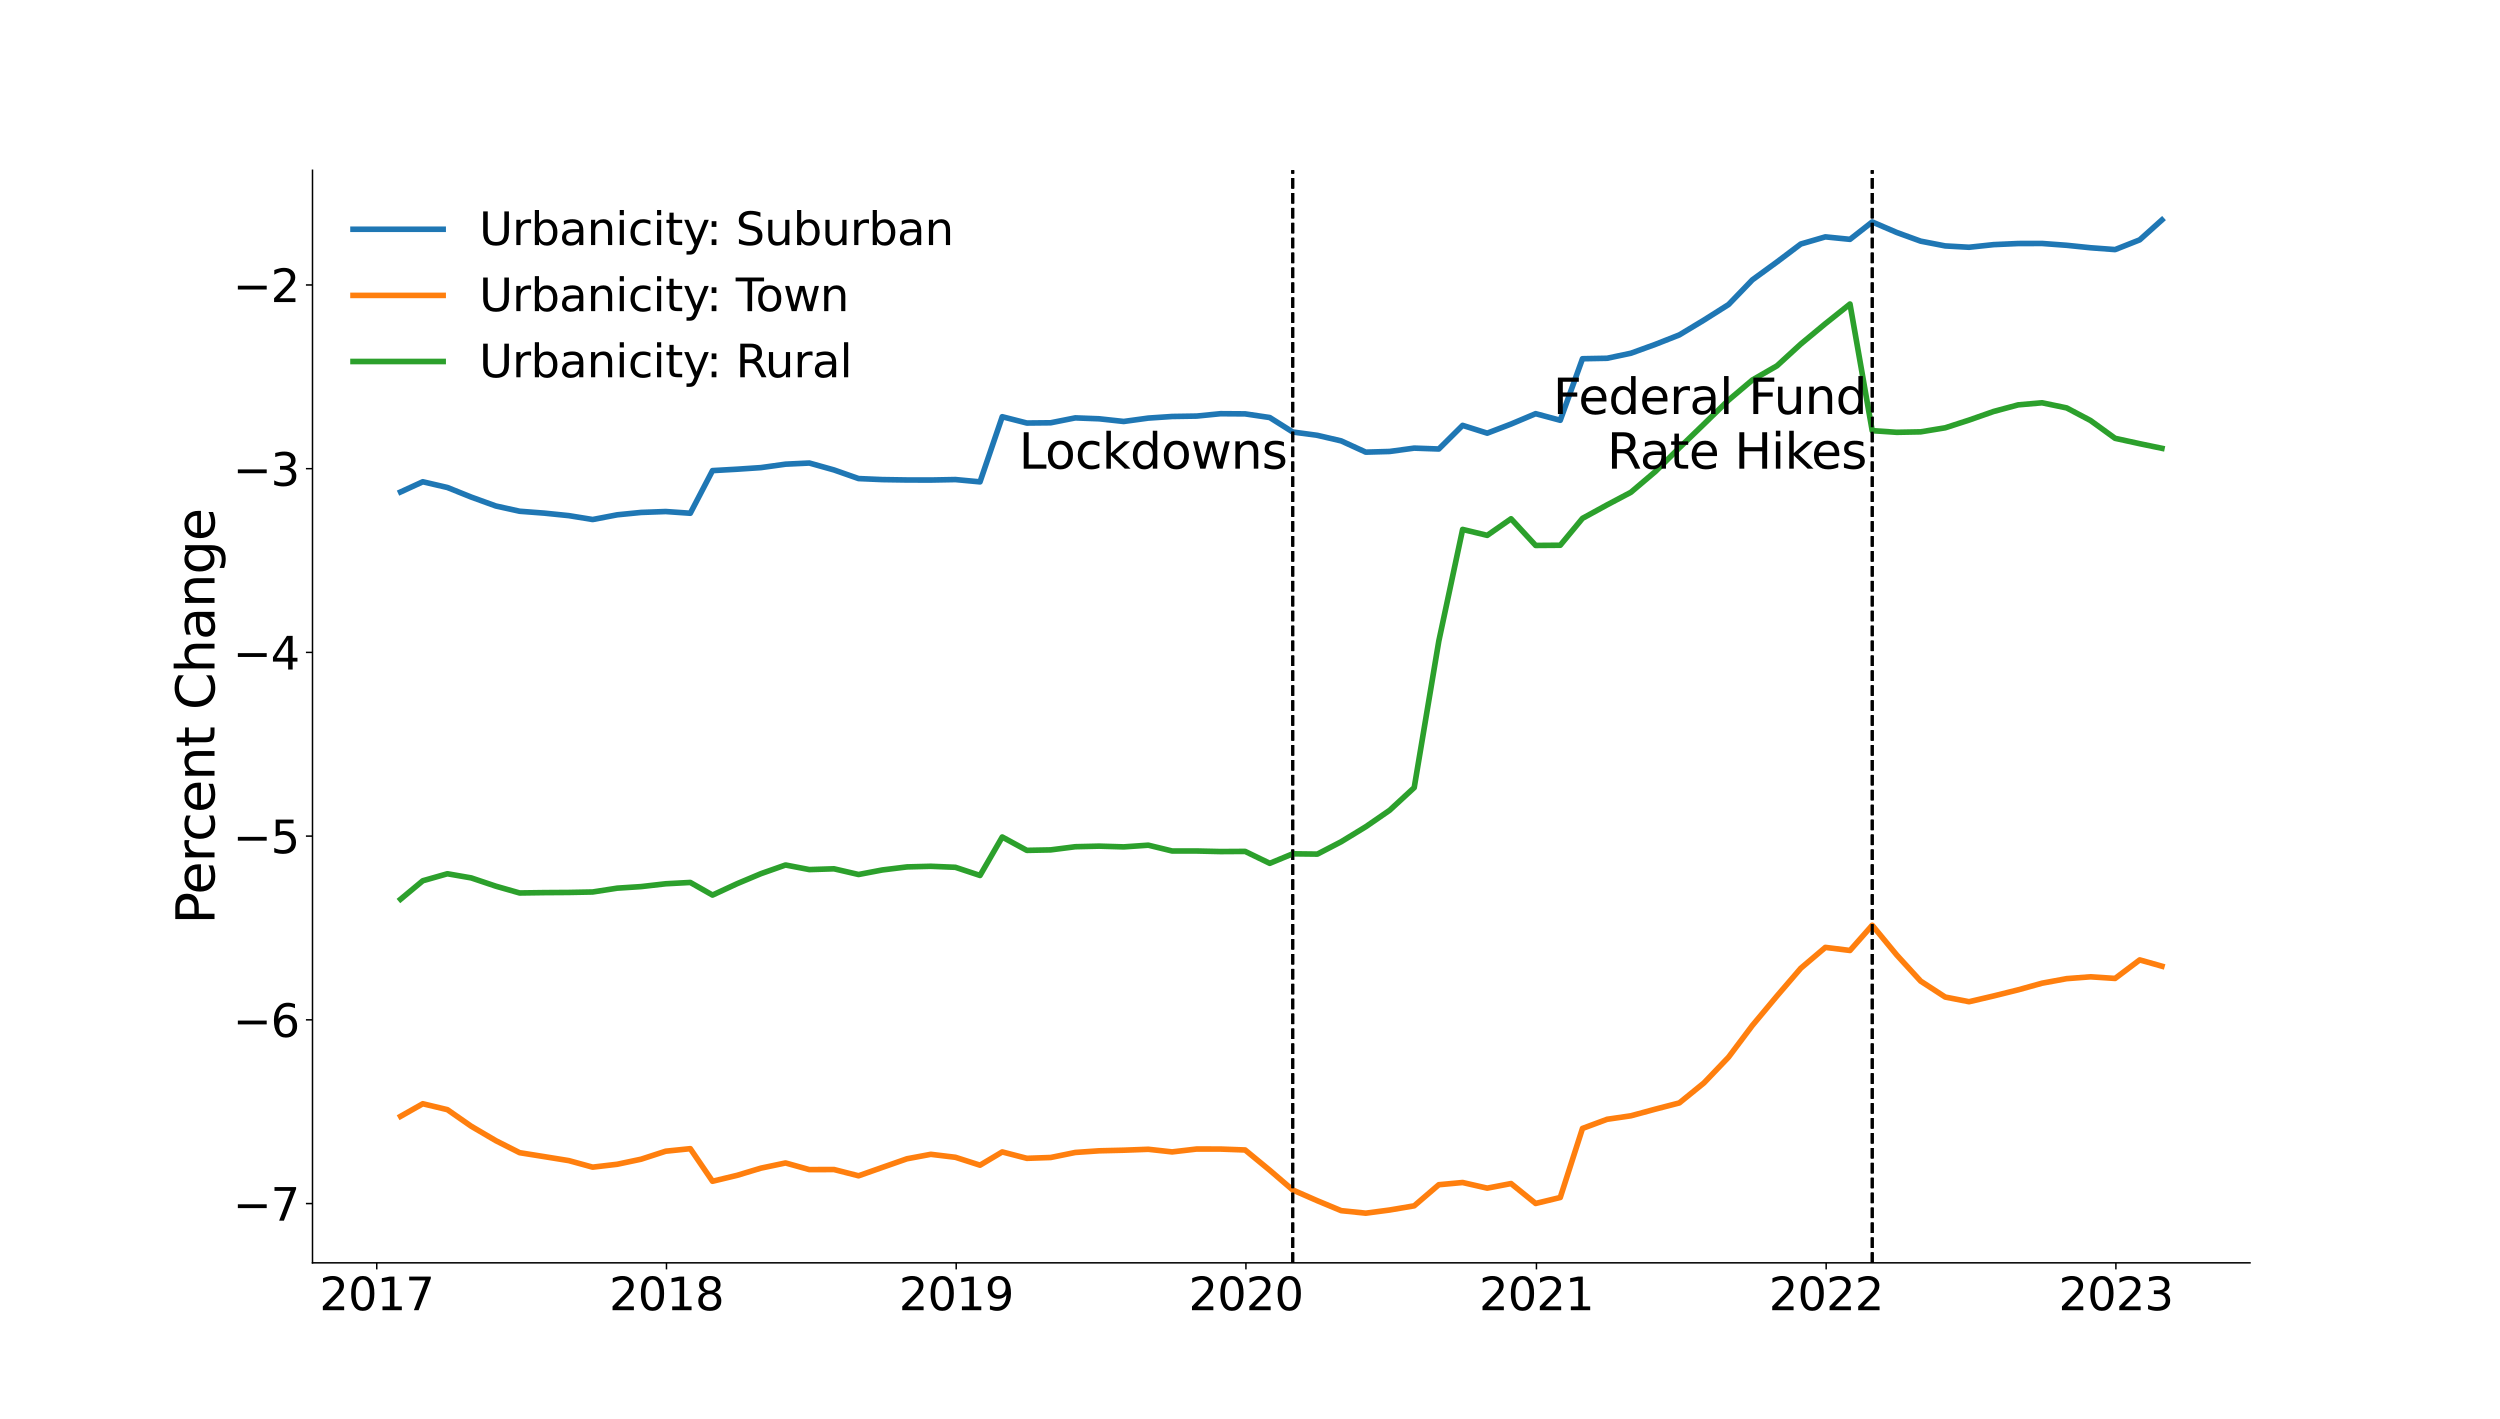 <?xml version="1.0" encoding="utf-8" standalone="no"?>
<!DOCTYPE svg PUBLIC "-//W3C//DTD SVG 1.1//EN"
  "http://www.w3.org/Graphics/SVG/1.1/DTD/svg11.dtd">
<svg height="756pt" version="1.1" viewBox="0 0 1332 756" width="1332pt" xmlns="http://www.w3.org/2000/svg" xmlns:xlink="http://www.w3.org/1999/xlink">
 <defs>
  <style type="text/css">*{stroke-linecap:butt;stroke-linejoin:round;}</style>
 </defs>
 <g id="figure_1">
  <g id="patch_1">
   <path d="M 0 756 
L 1332 756 
L 1332 0 
L 0 0 
z
" style="fill:#ffffff;"/>
  </g>
  <g id="axes_1">
   <g id="patch_2">
    <path d="M 166.5 672.84 
L 1198.8 672.84 
L 1198.8 90.72 
L 166.5 90.72 
z
" style="fill:#ffffff;"/>
   </g>
   <g id="matplotlib.axis_1">
    <g id="xtick_1">
     <g id="line2d_1">
      <defs>
       <path d="M 0 0 
L 0 3.5 
" id="mb072c0bed3" style="stroke:#000000;stroke-width:0.8;"/>
      </defs>
      <g>
       <use style="stroke:#000000;stroke-width:0.8;" x="200.735" xlink:href="#mb072c0bed3" y="672.84"/>
      </g>
     </g>
     <g id="text_1">
      <!-- 2017 -->
      <g transform="translate(170.195 698.076)scale(0.24 -0.24)">
       <defs>
        <path d="M 1228 531 
L 3431 531 
L 3431 0 
L 469 0 
L 469 531 
Q 828 903 1448 1529 
Q 2069 2156 2228 2338 
Q 2531 2678 2651 2914 
Q 2772 3150 2772 3378 
Q 2772 3750 2511 3984 
Q 2250 4219 1831 4219 
Q 1534 4219 1204 4116 
Q 875 4013 500 3803 
L 500 4441 
Q 881 4594 1212 4672 
Q 1544 4750 1819 4750 
Q 2544 4750 2975 4387 
Q 3406 4025 3406 3419 
Q 3406 3131 3298 2873 
Q 3191 2616 2906 2266 
Q 2828 2175 2409 1742 
Q 1991 1309 1228 531 
z
" id="DejaVuSans-32" transform="scale(0.016)"/>
        <path d="M 2034 4250 
Q 1547 4250 1301 3770 
Q 1056 3291 1056 2328 
Q 1056 1369 1301 889 
Q 1547 409 2034 409 
Q 2525 409 2770 889 
Q 3016 1369 3016 2328 
Q 3016 3291 2770 3770 
Q 2525 4250 2034 4250 
z
M 2034 4750 
Q 2819 4750 3233 4129 
Q 3647 3509 3647 2328 
Q 3647 1150 3233 529 
Q 2819 -91 2034 -91 
Q 1250 -91 836 529 
Q 422 1150 422 2328 
Q 422 3509 836 4129 
Q 1250 4750 2034 4750 
z
" id="DejaVuSans-30" transform="scale(0.016)"/>
        <path d="M 794 531 
L 1825 531 
L 1825 4091 
L 703 3866 
L 703 4441 
L 1819 4666 
L 2450 4666 
L 2450 531 
L 3481 531 
L 3481 0 
L 794 0 
L 794 531 
z
" id="DejaVuSans-31" transform="scale(0.016)"/>
        <path d="M 525 4666 
L 3525 4666 
L 3525 4397 
L 1831 0 
L 1172 0 
L 2766 4134 
L 525 4134 
L 525 4666 
z
" id="DejaVuSans-37" transform="scale(0.016)"/>
       </defs>
       <use xlink:href="#DejaVuSans-32"/>
       <use x="63.623" xlink:href="#DejaVuSans-30"/>
       <use x="127.246" xlink:href="#DejaVuSans-31"/>
       <use x="190.869" xlink:href="#DejaVuSans-37"/>
      </g>
     </g>
    </g>
    <g id="xtick_2">
     <g id="line2d_2">
      <g>
       <use style="stroke:#000000;stroke-width:0.8;" x="355.1" xlink:href="#mb072c0bed3" y="672.84"/>
      </g>
     </g>
     <g id="text_2">
      <!-- 2018 -->
      <g transform="translate(324.56 698.076)scale(0.24 -0.24)">
       <defs>
        <path d="M 2034 2216 
Q 1584 2216 1326 1975 
Q 1069 1734 1069 1313 
Q 1069 891 1326 650 
Q 1584 409 2034 409 
Q 2484 409 2743 651 
Q 3003 894 3003 1313 
Q 3003 1734 2745 1975 
Q 2488 2216 2034 2216 
z
M 1403 2484 
Q 997 2584 770 2862 
Q 544 3141 544 3541 
Q 544 4100 942 4425 
Q 1341 4750 2034 4750 
Q 2731 4750 3128 4425 
Q 3525 4100 3525 3541 
Q 3525 3141 3298 2862 
Q 3072 2584 2669 2484 
Q 3125 2378 3379 2068 
Q 3634 1759 3634 1313 
Q 3634 634 3220 271 
Q 2806 -91 2034 -91 
Q 1263 -91 848 271 
Q 434 634 434 1313 
Q 434 1759 690 2068 
Q 947 2378 1403 2484 
z
M 1172 3481 
Q 1172 3119 1398 2916 
Q 1625 2713 2034 2713 
Q 2441 2713 2670 2916 
Q 2900 3119 2900 3481 
Q 2900 3844 2670 4047 
Q 2441 4250 2034 4250 
Q 1625 4250 1398 4047 
Q 1172 3844 1172 3481 
z
" id="DejaVuSans-38" transform="scale(0.016)"/>
       </defs>
       <use xlink:href="#DejaVuSans-32"/>
       <use x="63.623" xlink:href="#DejaVuSans-30"/>
       <use x="127.246" xlink:href="#DejaVuSans-31"/>
       <use x="190.869" xlink:href="#DejaVuSans-38"/>
      </g>
     </g>
    </g>
    <g id="xtick_3">
     <g id="line2d_3">
      <g>
       <use style="stroke:#000000;stroke-width:0.8;" x="509.465" xlink:href="#mb072c0bed3" y="672.84"/>
      </g>
     </g>
     <g id="text_3">
      <!-- 2019 -->
      <g transform="translate(478.925 698.076)scale(0.24 -0.24)">
       <defs>
        <path d="M 703 97 
L 703 672 
Q 941 559 1184 500 
Q 1428 441 1663 441 
Q 2288 441 2617 861 
Q 2947 1281 2994 2138 
Q 2813 1869 2534 1725 
Q 2256 1581 1919 1581 
Q 1219 1581 811 2004 
Q 403 2428 403 3163 
Q 403 3881 828 4315 
Q 1253 4750 1959 4750 
Q 2769 4750 3195 4129 
Q 3622 3509 3622 2328 
Q 3622 1225 3098 567 
Q 2575 -91 1691 -91 
Q 1453 -91 1209 -44 
Q 966 3 703 97 
z
M 1959 2075 
Q 2384 2075 2632 2365 
Q 2881 2656 2881 3163 
Q 2881 3666 2632 3958 
Q 2384 4250 1959 4250 
Q 1534 4250 1286 3958 
Q 1038 3666 1038 3163 
Q 1038 2656 1286 2365 
Q 1534 2075 1959 2075 
z
" id="DejaVuSans-39" transform="scale(0.016)"/>
       </defs>
       <use xlink:href="#DejaVuSans-32"/>
       <use x="63.623" xlink:href="#DejaVuSans-30"/>
       <use x="127.246" xlink:href="#DejaVuSans-31"/>
       <use x="190.869" xlink:href="#DejaVuSans-39"/>
      </g>
     </g>
    </g>
    <g id="xtick_4">
     <g id="line2d_4">
      <g>
       <use style="stroke:#000000;stroke-width:0.8;" x="663.83" xlink:href="#mb072c0bed3" y="672.84"/>
      </g>
     </g>
     <g id="text_4">
      <!-- 2020 -->
      <g transform="translate(633.29 698.076)scale(0.24 -0.24)">
       <use xlink:href="#DejaVuSans-32"/>
       <use x="63.623" xlink:href="#DejaVuSans-30"/>
       <use x="127.246" xlink:href="#DejaVuSans-32"/>
       <use x="190.869" xlink:href="#DejaVuSans-30"/>
      </g>
     </g>
    </g>
    <g id="xtick_5">
     <g id="line2d_5">
      <g>
       <use style="stroke:#000000;stroke-width:0.8;" x="818.618" xlink:href="#mb072c0bed3" y="672.84"/>
      </g>
     </g>
     <g id="text_5">
      <!-- 2021 -->
      <g transform="translate(788.078 698.076)scale(0.24 -0.24)">
       <use xlink:href="#DejaVuSans-32"/>
       <use x="63.623" xlink:href="#DejaVuSans-30"/>
       <use x="127.246" xlink:href="#DejaVuSans-32"/>
       <use x="190.869" xlink:href="#DejaVuSans-31"/>
      </g>
     </g>
    </g>
    <g id="xtick_6">
     <g id="line2d_6">
      <g>
       <use style="stroke:#000000;stroke-width:0.8;" x="972.983" xlink:href="#mb072c0bed3" y="672.84"/>
      </g>
     </g>
     <g id="text_6">
      <!-- 2022 -->
      <g transform="translate(942.443 698.076)scale(0.24 -0.24)">
       <use xlink:href="#DejaVuSans-32"/>
       <use x="63.623" xlink:href="#DejaVuSans-30"/>
       <use x="127.246" xlink:href="#DejaVuSans-32"/>
       <use x="190.869" xlink:href="#DejaVuSans-32"/>
      </g>
     </g>
    </g>
    <g id="xtick_7">
     <g id="line2d_7">
      <g>
       <use style="stroke:#000000;stroke-width:0.8;" x="1127.348" xlink:href="#mb072c0bed3" y="672.84"/>
      </g>
     </g>
     <g id="text_7">
      <!-- 2023 -->
      <g transform="translate(1096.808 698.076)scale(0.24 -0.24)">
       <defs>
        <path d="M 2597 2516 
Q 3050 2419 3304 2112 
Q 3559 1806 3559 1356 
Q 3559 666 3084 287 
Q 2609 -91 1734 -91 
Q 1441 -91 1130 -33 
Q 819 25 488 141 
L 488 750 
Q 750 597 1062 519 
Q 1375 441 1716 441 
Q 2309 441 2620 675 
Q 2931 909 2931 1356 
Q 2931 1769 2642 2001 
Q 2353 2234 1838 2234 
L 1294 2234 
L 1294 2753 
L 1863 2753 
Q 2328 2753 2575 2939 
Q 2822 3125 2822 3475 
Q 2822 3834 2567 4026 
Q 2313 4219 1838 4219 
Q 1578 4219 1281 4162 
Q 984 4106 628 3988 
L 628 4550 
Q 988 4650 1302 4700 
Q 1616 4750 1894 4750 
Q 2613 4750 3031 4423 
Q 3450 4097 3450 3541 
Q 3450 3153 3228 2886 
Q 3006 2619 2597 2516 
z
" id="DejaVuSans-33" transform="scale(0.016)"/>
       </defs>
       <use xlink:href="#DejaVuSans-32"/>
       <use x="63.623" xlink:href="#DejaVuSans-30"/>
       <use x="127.246" xlink:href="#DejaVuSans-32"/>
       <use x="190.869" xlink:href="#DejaVuSans-33"/>
      </g>
     </g>
    </g>
   </g>
   <g id="matplotlib.axis_2">
    <g id="ytick_1">
     <g id="line2d_8">
      <defs>
       <path d="M 0 0 
L -3.5 0 
" id="m2da3eac124" style="stroke:#000000;stroke-width:0.8;"/>
      </defs>
      <g>
       <use style="stroke:#000000;stroke-width:0.8;" x="166.5" xlink:href="#m2da3eac124" y="641.252"/>
      </g>
     </g>
     <g id="text_8">
      <!-- −7 -->
      <g transform="translate(124.119 650.371)scale(0.24 -0.24)">
       <defs>
        <path d="M 678 2272 
L 4684 2272 
L 4684 1741 
L 678 1741 
L 678 2272 
z
" id="DejaVuSans-2212" transform="scale(0.016)"/>
       </defs>
       <use xlink:href="#DejaVuSans-2212"/>
       <use x="83.789" xlink:href="#DejaVuSans-37"/>
      </g>
     </g>
    </g>
    <g id="ytick_2">
     <g id="line2d_9">
      <g>
       <use style="stroke:#000000;stroke-width:0.8;" x="166.5" xlink:href="#m2da3eac124" y="543.366"/>
      </g>
     </g>
     <g id="text_9">
      <!-- −6 -->
      <g transform="translate(124.119 552.484)scale(0.24 -0.24)">
       <defs>
        <path d="M 2113 2584 
Q 1688 2584 1439 2293 
Q 1191 2003 1191 1497 
Q 1191 994 1439 701 
Q 1688 409 2113 409 
Q 2538 409 2786 701 
Q 3034 994 3034 1497 
Q 3034 2003 2786 2293 
Q 2538 2584 2113 2584 
z
M 3366 4563 
L 3366 3988 
Q 3128 4100 2886 4159 
Q 2644 4219 2406 4219 
Q 1781 4219 1451 3797 
Q 1122 3375 1075 2522 
Q 1259 2794 1537 2939 
Q 1816 3084 2150 3084 
Q 2853 3084 3261 2657 
Q 3669 2231 3669 1497 
Q 3669 778 3244 343 
Q 2819 -91 2113 -91 
Q 1303 -91 875 529 
Q 447 1150 447 2328 
Q 447 3434 972 4092 
Q 1497 4750 2381 4750 
Q 2619 4750 2861 4703 
Q 3103 4656 3366 4563 
z
" id="DejaVuSans-36" transform="scale(0.016)"/>
       </defs>
       <use xlink:href="#DejaVuSans-2212"/>
       <use x="83.789" xlink:href="#DejaVuSans-36"/>
      </g>
     </g>
    </g>
    <g id="ytick_3">
     <g id="line2d_10">
      <g>
       <use style="stroke:#000000;stroke-width:0.8;" x="166.5" xlink:href="#m2da3eac124" y="445.48"/>
      </g>
     </g>
     <g id="text_10">
      <!-- −5 -->
      <g transform="translate(124.119 454.598)scale(0.24 -0.24)">
       <defs>
        <path d="M 691 4666 
L 3169 4666 
L 3169 4134 
L 1269 4134 
L 1269 2991 
Q 1406 3038 1543 3061 
Q 1681 3084 1819 3084 
Q 2600 3084 3056 2656 
Q 3513 2228 3513 1497 
Q 3513 744 3044 326 
Q 2575 -91 1722 -91 
Q 1428 -91 1123 -41 
Q 819 9 494 109 
L 494 744 
Q 775 591 1075 516 
Q 1375 441 1709 441 
Q 2250 441 2565 725 
Q 2881 1009 2881 1497 
Q 2881 1984 2565 2268 
Q 2250 2553 1709 2553 
Q 1456 2553 1204 2497 
Q 953 2441 691 2322 
L 691 4666 
z
" id="DejaVuSans-35" transform="scale(0.016)"/>
       </defs>
       <use xlink:href="#DejaVuSans-2212"/>
       <use x="83.789" xlink:href="#DejaVuSans-35"/>
      </g>
     </g>
    </g>
    <g id="ytick_4">
     <g id="line2d_11">
      <g>
       <use style="stroke:#000000;stroke-width:0.8;" x="166.5" xlink:href="#m2da3eac124" y="347.594"/>
      </g>
     </g>
     <g id="text_11">
      <!-- −4 -->
      <g transform="translate(124.119 356.712)scale(0.24 -0.24)">
       <defs>
        <path d="M 2419 4116 
L 825 1625 
L 2419 1625 
L 2419 4116 
z
M 2253 4666 
L 3047 4666 
L 3047 1625 
L 3713 1625 
L 3713 1100 
L 3047 1100 
L 3047 0 
L 2419 0 
L 2419 1100 
L 313 1100 
L 313 1709 
L 2253 4666 
z
" id="DejaVuSans-34" transform="scale(0.016)"/>
       </defs>
       <use xlink:href="#DejaVuSans-2212"/>
       <use x="83.789" xlink:href="#DejaVuSans-34"/>
      </g>
     </g>
    </g>
    <g id="ytick_5">
     <g id="line2d_12">
      <g>
       <use style="stroke:#000000;stroke-width:0.8;" x="166.5" xlink:href="#m2da3eac124" y="249.708"/>
      </g>
     </g>
     <g id="text_12">
      <!-- −3 -->
      <g transform="translate(124.119 258.826)scale(0.24 -0.24)">
       <use xlink:href="#DejaVuSans-2212"/>
       <use x="83.789" xlink:href="#DejaVuSans-33"/>
      </g>
     </g>
    </g>
    <g id="ytick_6">
     <g id="line2d_13">
      <g>
       <use style="stroke:#000000;stroke-width:0.8;" x="166.5" xlink:href="#m2da3eac124" y="151.822"/>
      </g>
     </g>
     <g id="text_13">
      <!-- −2 -->
      <g transform="translate(124.119 160.94)scale(0.24 -0.24)">
       <use xlink:href="#DejaVuSans-2212"/>
       <use x="83.789" xlink:href="#DejaVuSans-32"/>
      </g>
     </g>
    </g>
    <g id="text_14">
     <!-- Percent Change -->
     <g transform="translate(114.296 492.494)rotate(-90)scale(0.28 -0.28)">
      <defs>
       <path d="M 1259 4147 
L 1259 2394 
L 2053 2394 
Q 2494 2394 2734 2622 
Q 2975 2850 2975 3272 
Q 2975 3691 2734 3919 
Q 2494 4147 2053 4147 
L 1259 4147 
z
M 628 4666 
L 2053 4666 
Q 2838 4666 3239 4311 
Q 3641 3956 3641 3272 
Q 3641 2581 3239 2228 
Q 2838 1875 2053 1875 
L 1259 1875 
L 1259 0 
L 628 0 
L 628 4666 
z
" id="DejaVuSans-50" transform="scale(0.016)"/>
       <path d="M 3597 1894 
L 3597 1613 
L 953 1613 
Q 991 1019 1311 708 
Q 1631 397 2203 397 
Q 2534 397 2845 478 
Q 3156 559 3463 722 
L 3463 178 
Q 3153 47 2828 -22 
Q 2503 -91 2169 -91 
Q 1331 -91 842 396 
Q 353 884 353 1716 
Q 353 2575 817 3079 
Q 1281 3584 2069 3584 
Q 2775 3584 3186 3129 
Q 3597 2675 3597 1894 
z
M 3022 2063 
Q 3016 2534 2758 2815 
Q 2500 3097 2075 3097 
Q 1594 3097 1305 2825 
Q 1016 2553 972 2059 
L 3022 2063 
z
" id="DejaVuSans-65" transform="scale(0.016)"/>
       <path d="M 2631 2963 
Q 2534 3019 2420 3045 
Q 2306 3072 2169 3072 
Q 1681 3072 1420 2755 
Q 1159 2438 1159 1844 
L 1159 0 
L 581 0 
L 581 3500 
L 1159 3500 
L 1159 2956 
Q 1341 3275 1631 3429 
Q 1922 3584 2338 3584 
Q 2397 3584 2469 3576 
Q 2541 3569 2628 3553 
L 2631 2963 
z
" id="DejaVuSans-72" transform="scale(0.016)"/>
       <path d="M 3122 3366 
L 3122 2828 
Q 2878 2963 2633 3030 
Q 2388 3097 2138 3097 
Q 1578 3097 1268 2742 
Q 959 2388 959 1747 
Q 959 1106 1268 751 
Q 1578 397 2138 397 
Q 2388 397 2633 464 
Q 2878 531 3122 666 
L 3122 134 
Q 2881 22 2623 -34 
Q 2366 -91 2075 -91 
Q 1284 -91 818 406 
Q 353 903 353 1747 
Q 353 2603 823 3093 
Q 1294 3584 2113 3584 
Q 2378 3584 2631 3529 
Q 2884 3475 3122 3366 
z
" id="DejaVuSans-63" transform="scale(0.016)"/>
       <path d="M 3513 2113 
L 3513 0 
L 2938 0 
L 2938 2094 
Q 2938 2591 2744 2837 
Q 2550 3084 2163 3084 
Q 1697 3084 1428 2787 
Q 1159 2491 1159 1978 
L 1159 0 
L 581 0 
L 581 3500 
L 1159 3500 
L 1159 2956 
Q 1366 3272 1645 3428 
Q 1925 3584 2291 3584 
Q 2894 3584 3203 3211 
Q 3513 2838 3513 2113 
z
" id="DejaVuSans-6e" transform="scale(0.016)"/>
       <path d="M 1172 4494 
L 1172 3500 
L 2356 3500 
L 2356 3053 
L 1172 3053 
L 1172 1153 
Q 1172 725 1289 603 
Q 1406 481 1766 481 
L 2356 481 
L 2356 0 
L 1766 0 
Q 1100 0 847 248 
Q 594 497 594 1153 
L 594 3053 
L 172 3053 
L 172 3500 
L 594 3500 
L 594 4494 
L 1172 4494 
z
" id="DejaVuSans-74" transform="scale(0.016)"/>
       <path id="DejaVuSans-20" transform="scale(0.016)"/>
       <path d="M 4122 4306 
L 4122 3641 
Q 3803 3938 3442 4084 
Q 3081 4231 2675 4231 
Q 1875 4231 1450 3742 
Q 1025 3253 1025 2328 
Q 1025 1406 1450 917 
Q 1875 428 2675 428 
Q 3081 428 3442 575 
Q 3803 722 4122 1019 
L 4122 359 
Q 3791 134 3420 21 
Q 3050 -91 2638 -91 
Q 1578 -91 968 557 
Q 359 1206 359 2328 
Q 359 3453 968 4101 
Q 1578 4750 2638 4750 
Q 3056 4750 3426 4639 
Q 3797 4528 4122 4306 
z
" id="DejaVuSans-43" transform="scale(0.016)"/>
       <path d="M 3513 2113 
L 3513 0 
L 2938 0 
L 2938 2094 
Q 2938 2591 2744 2837 
Q 2550 3084 2163 3084 
Q 1697 3084 1428 2787 
Q 1159 2491 1159 1978 
L 1159 0 
L 581 0 
L 581 4863 
L 1159 4863 
L 1159 2956 
Q 1366 3272 1645 3428 
Q 1925 3584 2291 3584 
Q 2894 3584 3203 3211 
Q 3513 2838 3513 2113 
z
" id="DejaVuSans-68" transform="scale(0.016)"/>
       <path d="M 2194 1759 
Q 1497 1759 1228 1600 
Q 959 1441 959 1056 
Q 959 750 1161 570 
Q 1363 391 1709 391 
Q 2188 391 2477 730 
Q 2766 1069 2766 1631 
L 2766 1759 
L 2194 1759 
z
M 3341 1997 
L 3341 0 
L 2766 0 
L 2766 531 
Q 2569 213 2275 61 
Q 1981 -91 1556 -91 
Q 1019 -91 701 211 
Q 384 513 384 1019 
Q 384 1609 779 1909 
Q 1175 2209 1959 2209 
L 2766 2209 
L 2766 2266 
Q 2766 2663 2505 2880 
Q 2244 3097 1772 3097 
Q 1472 3097 1187 3025 
Q 903 2953 641 2809 
L 641 3341 
Q 956 3463 1253 3523 
Q 1550 3584 1831 3584 
Q 2591 3584 2966 3190 
Q 3341 2797 3341 1997 
z
" id="DejaVuSans-61" transform="scale(0.016)"/>
       <path d="M 2906 1791 
Q 2906 2416 2648 2759 
Q 2391 3103 1925 3103 
Q 1463 3103 1205 2759 
Q 947 2416 947 1791 
Q 947 1169 1205 825 
Q 1463 481 1925 481 
Q 2391 481 2648 825 
Q 2906 1169 2906 1791 
z
M 3481 434 
Q 3481 -459 3084 -895 
Q 2688 -1331 1869 -1331 
Q 1566 -1331 1297 -1286 
Q 1028 -1241 775 -1147 
L 775 -588 
Q 1028 -725 1275 -790 
Q 1522 -856 1778 -856 
Q 2344 -856 2625 -561 
Q 2906 -266 2906 331 
L 2906 616 
Q 2728 306 2450 153 
Q 2172 0 1784 0 
Q 1141 0 747 490 
Q 353 981 353 1791 
Q 353 2603 747 3093 
Q 1141 3584 1784 3584 
Q 2172 3584 2450 3431 
Q 2728 3278 2906 2969 
L 2906 3500 
L 3481 3500 
L 3481 434 
z
" id="DejaVuSans-67" transform="scale(0.016)"/>
      </defs>
      <use xlink:href="#DejaVuSans-50"/>
      <use x="56.678" xlink:href="#DejaVuSans-65"/>
      <use x="118.201" xlink:href="#DejaVuSans-72"/>
      <use x="157.064" xlink:href="#DejaVuSans-63"/>
      <use x="212.045" xlink:href="#DejaVuSans-65"/>
      <use x="273.568" xlink:href="#DejaVuSans-6e"/>
      <use x="336.947" xlink:href="#DejaVuSans-74"/>
      <use x="376.156" xlink:href="#DejaVuSans-20"/>
      <use x="407.943" xlink:href="#DejaVuSans-43"/>
      <use x="477.768" xlink:href="#DejaVuSans-68"/>
      <use x="541.146" xlink:href="#DejaVuSans-61"/>
      <use x="602.426" xlink:href="#DejaVuSans-6e"/>
      <use x="665.805" xlink:href="#DejaVuSans-67"/>
      <use x="729.281" xlink:href="#DejaVuSans-65"/>
     </g>
    </g>
   </g>
   <g id="line2d_14">
    <path clip-path="url(#pdb27248034)" d="M 213.423 262.12 
L 225.264 256.687 
L 238.375 259.741 
L 251.062 264.84 
L 264.173 269.588 
L 276.86 272.393 
L 289.971 273.39 
L 303.081 274.733 
L 315.769 276.803 
L 328.879 274.289 
L 341.567 273.026 
L 354.677 272.544 
L 367.788 273.456 
L 379.629 250.739 
L 392.74 249.993 
L 405.427 249.143 
L 418.538 247.31 
L 431.225 246.703 
L 444.336 250.384 
L 457.446 254.983 
L 470.134 255.53 
L 483.244 255.739 
L 495.932 255.77 
L 509.042 255.514 
L 522.153 256.736 
L 533.994 222.036 
L 547.105 225.393 
L 559.792 225.26 
L 572.903 222.647 
L 585.59 223.13 
L 598.701 224.559 
L 611.811 222.761 
L 624.499 221.903 
L 637.609 221.685 
L 650.297 220.42 
L 663.407 220.515 
L 676.518 222.459 
L 688.782 230.174 
L 701.893 231.947 
L 714.58 234.913 
L 727.691 240.908 
L 740.378 240.544 
L 753.489 238.759 
L 766.599 239.227 
L 779.287 226.64 
L 792.397 230.792 
L 805.085 225.935 
L 818.195 220.406 
L 831.306 223.926 
L 843.147 191.136 
L 856.258 190.883 
L 868.945 188.202 
L 882.056 183.443 
L 894.743 178.444 
L 907.854 170.548 
L 920.964 162.265 
L 933.652 149.109 
L 946.762 139.576 
L 959.45 130.018 
L 972.56 126.201 
L 985.671 127.525 
L 997.512 118.254 
L 1010.623 123.871 
L 1023.31 128.484 
L 1036.421 131.027 
L 1049.108 131.742 
L 1062.219 130.339 
L 1075.329 129.747 
L 1088.017 129.718 
L 1101.127 130.694 
L 1113.815 132.003 
L 1126.925 132.982 
L 1140.036 127.794 
L 1151.877 117.18 
" style="fill:none;stroke:#1f77b4;stroke-linecap:square;stroke-width:3;"/>
   </g>
   <g id="line2d_15">
    <path clip-path="url(#pdb27248034)" d="M 688.782 672.84 
L 688.782 90.72 
" style="fill:none;stroke:#000000;stroke-dasharray:5.55,2.4;stroke-dashoffset:0;stroke-width:1.5;"/>
   </g>
   <g id="line2d_16">
    <path clip-path="url(#pdb27248034)" d="M 997.512 672.84 
L 997.512 90.72 
" style="fill:none;stroke:#000000;stroke-dasharray:5.55,2.4;stroke-dashoffset:0;stroke-width:1.5;"/>
   </g>
   <g id="line2d_17">
    <path clip-path="url(#pdb27248034)" d="M 213.423 594.783 
L 225.264 588.078 
L 238.375 591.23 
L 251.062 600.053 
L 264.173 607.748 
L 276.86 614.15 
L 289.971 616.251 
L 303.081 618.379 
L 315.769 621.861 
L 328.879 620.315 
L 341.567 617.625 
L 354.677 613.368 
L 367.788 612.013 
L 379.629 629.371 
L 392.74 626.219 
L 405.427 622.385 
L 418.538 619.622 
L 431.225 623.173 
L 444.336 623.12 
L 457.446 626.465 
L 470.134 621.981 
L 483.244 617.396 
L 495.932 615.018 
L 509.042 616.604 
L 522.153 620.803 
L 533.994 613.749 
L 547.105 617.156 
L 559.792 616.716 
L 572.903 614.034 
L 585.59 613.154 
L 598.701 612.829 
L 611.811 612.337 
L 624.499 613.736 
L 637.609 612.199 
L 650.297 612.223 
L 663.407 612.71 
L 676.518 623.495 
L 688.782 634.02 
L 701.893 639.762 
L 714.58 645.035 
L 727.691 646.38 
L 740.378 644.696 
L 753.489 642.459 
L 766.599 631.219 
L 779.287 630.044 
L 792.397 633.048 
L 805.085 630.6 
L 818.195 641.2 
L 831.306 638.023 
L 843.147 601.232 
L 856.258 596.361 
L 868.945 594.497 
L 882.056 590.933 
L 894.743 587.641 
L 907.854 576.99 
L 920.964 563.268 
L 933.652 546.366 
L 946.762 530.666 
L 959.45 515.887 
L 972.56 504.77 
L 985.671 506.408 
L 997.512 492.98 
L 1010.623 508.868 
L 1023.31 522.725 
L 1036.421 531.237 
L 1049.108 533.714 
L 1062.219 530.639 
L 1075.329 527.372 
L 1088.017 523.842 
L 1101.127 521.423 
L 1113.815 520.441 
L 1126.925 521.308 
L 1140.036 511.438 
L 1151.877 514.786 
" style="fill:none;stroke:#ff7f0e;stroke-linecap:square;stroke-width:3;"/>
   </g>
   <g id="line2d_18">
    <path clip-path="url(#pdb27248034)" d="M 688.782 672.84 
L 688.782 90.72 
" style="fill:none;stroke:#000000;stroke-dasharray:5.55,2.4;stroke-dashoffset:0;stroke-width:1.5;"/>
   </g>
   <g id="line2d_19">
    <path clip-path="url(#pdb27248034)" d="M 997.512 672.84 
L 997.512 90.72 
" style="fill:none;stroke:#000000;stroke-dasharray:5.55,2.4;stroke-dashoffset:0;stroke-width:1.5;"/>
   </g>
   <g id="line2d_20">
    <path clip-path="url(#pdb27248034)" d="M 213.423 479.115 
L 225.264 469.268 
L 238.375 465.535 
L 251.062 467.747 
L 264.173 472.155 
L 276.86 475.778 
L 289.971 475.586 
L 303.081 475.497 
L 315.769 475.248 
L 328.879 473.209 
L 341.567 472.381 
L 354.677 470.874 
L 367.788 470.173 
L 379.629 476.893 
L 392.74 470.82 
L 405.427 465.488 
L 418.538 460.87 
L 431.225 463.319 
L 444.336 462.899 
L 457.446 465.931 
L 470.134 463.509 
L 483.244 461.891 
L 495.932 461.552 
L 509.042 462.103 
L 522.153 466.442 
L 533.994 445.955 
L 547.105 453.079 
L 559.792 452.819 
L 572.903 451.138 
L 585.59 450.821 
L 598.701 451.219 
L 611.811 450.313 
L 624.499 453.406 
L 637.609 453.413 
L 650.297 453.716 
L 663.407 453.632 
L 676.518 459.977 
L 688.782 454.906 
L 701.893 455.071 
L 714.58 448.481 
L 727.691 440.477 
L 740.378 431.728 
L 753.489 419.641 
L 766.599 341.555 
L 779.287 282.082 
L 792.397 285.239 
L 805.085 276.405 
L 818.195 290.609 
L 831.306 290.504 
L 843.147 276.179 
L 856.258 268.994 
L 868.945 262.287 
L 882.056 251.166 
L 894.743 238.618 
L 907.854 225.957 
L 920.964 213.192 
L 933.652 202.458 
L 946.762 194.91 
L 959.45 183.301 
L 972.56 172.446 
L 985.671 161.99 
L 997.512 229.461 
L 1010.623 230.34 
L 1023.31 230.089 
L 1036.421 227.928 
L 1049.108 223.821 
L 1062.219 219.225 
L 1075.329 215.702 
L 1088.017 214.601 
L 1101.127 217.338 
L 1113.815 224.039 
L 1126.925 233.534 
L 1140.036 236.402 
L 1151.877 238.862 
" style="fill:none;stroke:#2ca02c;stroke-linecap:square;stroke-width:3;"/>
   </g>
   <g id="line2d_21">
    <path clip-path="url(#pdb27248034)" d="M 688.782 672.84 
L 688.782 90.72 
" style="fill:none;stroke:#000000;stroke-dasharray:5.55,2.4;stroke-dashoffset:0;stroke-width:1.5;"/>
   </g>
   <g id="line2d_22">
    <path clip-path="url(#pdb27248034)" d="M 997.512 672.84 
L 997.512 90.72 
" style="fill:none;stroke:#000000;stroke-dasharray:5.55,2.4;stroke-dashoffset:0;stroke-width:1.5;"/>
   </g>
   <g id="patch_3">
    <path d="M 166.5 672.84 
L 166.5 90.72 
" style="fill:none;stroke:#000000;stroke-linecap:square;stroke-linejoin:miter;stroke-width:0.8;"/>
   </g>
   <g id="patch_4">
    <path d="M 166.5 672.84 
L 1198.8 672.84 
" style="fill:none;stroke:#000000;stroke-linecap:square;stroke-linejoin:miter;stroke-width:0.8;"/>
   </g>
   <g id="text_15">
    <!-- Lockdowns -->
    <g transform="translate(542.83 249.708)scale(0.26 -0.26)">
     <defs>
      <path d="M 628 4666 
L 1259 4666 
L 1259 531 
L 3531 531 
L 3531 0 
L 628 0 
L 628 4666 
z
" id="DejaVuSans-4c" transform="scale(0.016)"/>
      <path d="M 1959 3097 
Q 1497 3097 1228 2736 
Q 959 2375 959 1747 
Q 959 1119 1226 758 
Q 1494 397 1959 397 
Q 2419 397 2687 759 
Q 2956 1122 2956 1747 
Q 2956 2369 2687 2733 
Q 2419 3097 1959 3097 
z
M 1959 3584 
Q 2709 3584 3137 3096 
Q 3566 2609 3566 1747 
Q 3566 888 3137 398 
Q 2709 -91 1959 -91 
Q 1206 -91 779 398 
Q 353 888 353 1747 
Q 353 2609 779 3096 
Q 1206 3584 1959 3584 
z
" id="DejaVuSans-6f" transform="scale(0.016)"/>
      <path d="M 581 4863 
L 1159 4863 
L 1159 1991 
L 2875 3500 
L 3609 3500 
L 1753 1863 
L 3688 0 
L 2938 0 
L 1159 1709 
L 1159 0 
L 581 0 
L 581 4863 
z
" id="DejaVuSans-6b" transform="scale(0.016)"/>
      <path d="M 2906 2969 
L 2906 4863 
L 3481 4863 
L 3481 0 
L 2906 0 
L 2906 525 
Q 2725 213 2448 61 
Q 2172 -91 1784 -91 
Q 1150 -91 751 415 
Q 353 922 353 1747 
Q 353 2572 751 3078 
Q 1150 3584 1784 3584 
Q 2172 3584 2448 3432 
Q 2725 3281 2906 2969 
z
M 947 1747 
Q 947 1113 1208 752 
Q 1469 391 1925 391 
Q 2381 391 2643 752 
Q 2906 1113 2906 1747 
Q 2906 2381 2643 2742 
Q 2381 3103 1925 3103 
Q 1469 3103 1208 2742 
Q 947 2381 947 1747 
z
" id="DejaVuSans-64" transform="scale(0.016)"/>
      <path d="M 269 3500 
L 844 3500 
L 1563 769 
L 2278 3500 
L 2956 3500 
L 3675 769 
L 4391 3500 
L 4966 3500 
L 4050 0 
L 3372 0 
L 2619 2869 
L 1863 0 
L 1184 0 
L 269 3500 
z
" id="DejaVuSans-77" transform="scale(0.016)"/>
      <path d="M 2834 3397 
L 2834 2853 
Q 2591 2978 2328 3040 
Q 2066 3103 1784 3103 
Q 1356 3103 1142 2972 
Q 928 2841 928 2578 
Q 928 2378 1081 2264 
Q 1234 2150 1697 2047 
L 1894 2003 
Q 2506 1872 2764 1633 
Q 3022 1394 3022 966 
Q 3022 478 2636 193 
Q 2250 -91 1575 -91 
Q 1294 -91 989 -36 
Q 684 19 347 128 
L 347 722 
Q 666 556 975 473 
Q 1284 391 1588 391 
Q 1994 391 2212 530 
Q 2431 669 2431 922 
Q 2431 1156 2273 1281 
Q 2116 1406 1581 1522 
L 1381 1569 
Q 847 1681 609 1914 
Q 372 2147 372 2553 
Q 372 3047 722 3315 
Q 1072 3584 1716 3584 
Q 2034 3584 2315 3537 
Q 2597 3491 2834 3397 
z
" id="DejaVuSans-73" transform="scale(0.016)"/>
     </defs>
     <use xlink:href="#DejaVuSans-4c"/>
     <use x="53.963" xlink:href="#DejaVuSans-6f"/>
     <use x="115.145" xlink:href="#DejaVuSans-63"/>
     <use x="170.125" xlink:href="#DejaVuSans-6b"/>
     <use x="228.035" xlink:href="#DejaVuSans-64"/>
     <use x="291.512" xlink:href="#DejaVuSans-6f"/>
     <use x="352.693" xlink:href="#DejaVuSans-77"/>
     <use x="434.48" xlink:href="#DejaVuSans-6e"/>
     <use x="497.859" xlink:href="#DejaVuSans-73"/>
    </g>
   </g>
   <g id="text_16">
    <!-- Federal Fund -->
    <g transform="translate(827.433 220.594)scale(0.26 -0.26)">
     <defs>
      <path d="M 628 4666 
L 3309 4666 
L 3309 4134 
L 1259 4134 
L 1259 2759 
L 3109 2759 
L 3109 2228 
L 1259 2228 
L 1259 0 
L 628 0 
L 628 4666 
z
" id="DejaVuSans-46" transform="scale(0.016)"/>
      <path d="M 603 4863 
L 1178 4863 
L 1178 0 
L 603 0 
L 603 4863 
z
" id="DejaVuSans-6c" transform="scale(0.016)"/>
      <path d="M 544 1381 
L 544 3500 
L 1119 3500 
L 1119 1403 
Q 1119 906 1312 657 
Q 1506 409 1894 409 
Q 2359 409 2629 706 
Q 2900 1003 2900 1516 
L 2900 3500 
L 3475 3500 
L 3475 0 
L 2900 0 
L 2900 538 
Q 2691 219 2414 64 
Q 2138 -91 1772 -91 
Q 1169 -91 856 284 
Q 544 659 544 1381 
z
M 1991 3584 
L 1991 3584 
z
" id="DejaVuSans-75" transform="scale(0.016)"/>
     </defs>
     <use xlink:href="#DejaVuSans-46"/>
     <use x="52.02" xlink:href="#DejaVuSans-65"/>
     <use x="113.543" xlink:href="#DejaVuSans-64"/>
     <use x="177.02" xlink:href="#DejaVuSans-65"/>
     <use x="238.543" xlink:href="#DejaVuSans-72"/>
     <use x="279.656" xlink:href="#DejaVuSans-61"/>
     <use x="340.936" xlink:href="#DejaVuSans-6c"/>
     <use x="368.719" xlink:href="#DejaVuSans-20"/>
     <use x="400.506" xlink:href="#DejaVuSans-46"/>
     <use x="452.525" xlink:href="#DejaVuSans-75"/>
     <use x="515.904" xlink:href="#DejaVuSans-6e"/>
     <use x="579.283" xlink:href="#DejaVuSans-64"/>
    </g>
    <!-- Rate Hikes -->
    <g transform="translate(856.252 249.708)scale(0.26 -0.26)">
     <defs>
      <path d="M 2841 2188 
Q 3044 2119 3236 1894 
Q 3428 1669 3622 1275 
L 4263 0 
L 3584 0 
L 2988 1197 
Q 2756 1666 2539 1819 
Q 2322 1972 1947 1972 
L 1259 1972 
L 1259 0 
L 628 0 
L 628 4666 
L 2053 4666 
Q 2853 4666 3247 4331 
Q 3641 3997 3641 3322 
Q 3641 2881 3436 2590 
Q 3231 2300 2841 2188 
z
M 1259 4147 
L 1259 2491 
L 2053 2491 
Q 2509 2491 2742 2702 
Q 2975 2913 2975 3322 
Q 2975 3731 2742 3939 
Q 2509 4147 2053 4147 
L 1259 4147 
z
" id="DejaVuSans-52" transform="scale(0.016)"/>
      <path d="M 628 4666 
L 1259 4666 
L 1259 2753 
L 3553 2753 
L 3553 4666 
L 4184 4666 
L 4184 0 
L 3553 0 
L 3553 2222 
L 1259 2222 
L 1259 0 
L 628 0 
L 628 4666 
z
" id="DejaVuSans-48" transform="scale(0.016)"/>
      <path d="M 603 3500 
L 1178 3500 
L 1178 0 
L 603 0 
L 603 3500 
z
M 603 4863 
L 1178 4863 
L 1178 4134 
L 603 4134 
L 603 4863 
z
" id="DejaVuSans-69" transform="scale(0.016)"/>
     </defs>
     <use xlink:href="#DejaVuSans-52"/>
     <use x="67.232" xlink:href="#DejaVuSans-61"/>
     <use x="128.512" xlink:href="#DejaVuSans-74"/>
     <use x="167.721" xlink:href="#DejaVuSans-65"/>
     <use x="229.244" xlink:href="#DejaVuSans-20"/>
     <use x="261.031" xlink:href="#DejaVuSans-48"/>
     <use x="336.227" xlink:href="#DejaVuSans-69"/>
     <use x="364.01" xlink:href="#DejaVuSans-6b"/>
     <use x="418.295" xlink:href="#DejaVuSans-65"/>
     <use x="479.818" xlink:href="#DejaVuSans-73"/>
    </g>
   </g>
   <g id="legend_1">
    <g id="line2d_23">
     <path d="M 188.1 122.156 
L 236.1 122.156 
" style="fill:none;stroke:#1f77b4;stroke-linecap:square;stroke-width:3;"/>
    </g>
    <g id="line2d_24"/>
    <g id="text_17">
     <!-- Urbanicity: Suburban -->
     <g transform="translate(255.3 130.556)scale(0.24 -0.24)">
      <defs>
       <path d="M 556 4666 
L 1191 4666 
L 1191 1831 
Q 1191 1081 1462 751 
Q 1734 422 2344 422 
Q 2950 422 3222 751 
Q 3494 1081 3494 1831 
L 3494 4666 
L 4128 4666 
L 4128 1753 
Q 4128 841 3676 375 
Q 3225 -91 2344 -91 
Q 1459 -91 1007 375 
Q 556 841 556 1753 
L 556 4666 
z
" id="DejaVuSans-55" transform="scale(0.016)"/>
       <path d="M 3116 1747 
Q 3116 2381 2855 2742 
Q 2594 3103 2138 3103 
Q 1681 3103 1420 2742 
Q 1159 2381 1159 1747 
Q 1159 1113 1420 752 
Q 1681 391 2138 391 
Q 2594 391 2855 752 
Q 3116 1113 3116 1747 
z
M 1159 2969 
Q 1341 3281 1617 3432 
Q 1894 3584 2278 3584 
Q 2916 3584 3314 3078 
Q 3713 2572 3713 1747 
Q 3713 922 3314 415 
Q 2916 -91 2278 -91 
Q 1894 -91 1617 61 
Q 1341 213 1159 525 
L 1159 0 
L 581 0 
L 581 4863 
L 1159 4863 
L 1159 2969 
z
" id="DejaVuSans-62" transform="scale(0.016)"/>
       <path d="M 2059 -325 
Q 1816 -950 1584 -1140 
Q 1353 -1331 966 -1331 
L 506 -1331 
L 506 -850 
L 844 -850 
Q 1081 -850 1212 -737 
Q 1344 -625 1503 -206 
L 1606 56 
L 191 3500 
L 800 3500 
L 1894 763 
L 2988 3500 
L 3597 3500 
L 2059 -325 
z
" id="DejaVuSans-79" transform="scale(0.016)"/>
       <path d="M 750 794 
L 1409 794 
L 1409 0 
L 750 0 
L 750 794 
z
M 750 3309 
L 1409 3309 
L 1409 2516 
L 750 2516 
L 750 3309 
z
" id="DejaVuSans-3a" transform="scale(0.016)"/>
       <path d="M 3425 4513 
L 3425 3897 
Q 3066 4069 2747 4153 
Q 2428 4238 2131 4238 
Q 1616 4238 1336 4038 
Q 1056 3838 1056 3469 
Q 1056 3159 1242 3001 
Q 1428 2844 1947 2747 
L 2328 2669 
Q 3034 2534 3370 2195 
Q 3706 1856 3706 1288 
Q 3706 609 3251 259 
Q 2797 -91 1919 -91 
Q 1588 -91 1214 -16 
Q 841 59 441 206 
L 441 856 
Q 825 641 1194 531 
Q 1563 422 1919 422 
Q 2459 422 2753 634 
Q 3047 847 3047 1241 
Q 3047 1584 2836 1778 
Q 2625 1972 2144 2069 
L 1759 2144 
Q 1053 2284 737 2584 
Q 422 2884 422 3419 
Q 422 4038 858 4394 
Q 1294 4750 2059 4750 
Q 2388 4750 2728 4690 
Q 3069 4631 3425 4513 
z
" id="DejaVuSans-53" transform="scale(0.016)"/>
      </defs>
      <use xlink:href="#DejaVuSans-55"/>
      <use x="73.193" xlink:href="#DejaVuSans-72"/>
      <use x="114.307" xlink:href="#DejaVuSans-62"/>
      <use x="177.783" xlink:href="#DejaVuSans-61"/>
      <use x="239.062" xlink:href="#DejaVuSans-6e"/>
      <use x="302.441" xlink:href="#DejaVuSans-69"/>
      <use x="330.225" xlink:href="#DejaVuSans-63"/>
      <use x="385.205" xlink:href="#DejaVuSans-69"/>
      <use x="412.988" xlink:href="#DejaVuSans-74"/>
      <use x="452.197" xlink:href="#DejaVuSans-79"/>
      <use x="504.127" xlink:href="#DejaVuSans-3a"/>
      <use x="537.818" xlink:href="#DejaVuSans-20"/>
      <use x="569.605" xlink:href="#DejaVuSans-53"/>
      <use x="633.082" xlink:href="#DejaVuSans-75"/>
      <use x="696.461" xlink:href="#DejaVuSans-62"/>
      <use x="759.938" xlink:href="#DejaVuSans-75"/>
      <use x="823.316" xlink:href="#DejaVuSans-72"/>
      <use x="864.43" xlink:href="#DejaVuSans-62"/>
      <use x="927.906" xlink:href="#DejaVuSans-61"/>
      <use x="989.186" xlink:href="#DejaVuSans-6e"/>
     </g>
    </g>
    <g id="line2d_25">
     <path d="M 188.1 157.384 
L 236.1 157.384 
" style="fill:none;stroke:#ff7f0e;stroke-linecap:square;stroke-width:3;"/>
    </g>
    <g id="line2d_26"/>
    <g id="text_18">
     <!-- Urbanicity: Town -->
     <g transform="translate(255.3 165.784)scale(0.24 -0.24)">
      <defs>
       <path d="M -19 4666 
L 3928 4666 
L 3928 4134 
L 2272 4134 
L 2272 0 
L 1638 0 
L 1638 4134 
L -19 4134 
L -19 4666 
z
" id="DejaVuSans-54" transform="scale(0.016)"/>
      </defs>
      <use xlink:href="#DejaVuSans-55"/>
      <use x="73.193" xlink:href="#DejaVuSans-72"/>
      <use x="114.307" xlink:href="#DejaVuSans-62"/>
      <use x="177.783" xlink:href="#DejaVuSans-61"/>
      <use x="239.062" xlink:href="#DejaVuSans-6e"/>
      <use x="302.441" xlink:href="#DejaVuSans-69"/>
      <use x="330.225" xlink:href="#DejaVuSans-63"/>
      <use x="385.205" xlink:href="#DejaVuSans-69"/>
      <use x="412.988" xlink:href="#DejaVuSans-74"/>
      <use x="452.197" xlink:href="#DejaVuSans-79"/>
      <use x="504.127" xlink:href="#DejaVuSans-3a"/>
      <use x="537.818" xlink:href="#DejaVuSans-20"/>
      <use x="569.605" xlink:href="#DejaVuSans-54"/>
      <use x="613.689" xlink:href="#DejaVuSans-6f"/>
      <use x="674.871" xlink:href="#DejaVuSans-77"/>
      <use x="756.658" xlink:href="#DejaVuSans-6e"/>
     </g>
    </g>
    <g id="line2d_27">
     <path d="M 188.1 192.611 
L 236.1 192.611 
" style="fill:none;stroke:#2ca02c;stroke-linecap:square;stroke-width:3;"/>
    </g>
    <g id="line2d_28"/>
    <g id="text_19">
     <!-- Urbanicity: Rural -->
     <g transform="translate(255.3 201.011)scale(0.24 -0.24)">
      <use xlink:href="#DejaVuSans-55"/>
      <use x="73.193" xlink:href="#DejaVuSans-72"/>
      <use x="114.307" xlink:href="#DejaVuSans-62"/>
      <use x="177.783" xlink:href="#DejaVuSans-61"/>
      <use x="239.062" xlink:href="#DejaVuSans-6e"/>
      <use x="302.441" xlink:href="#DejaVuSans-69"/>
      <use x="330.225" xlink:href="#DejaVuSans-63"/>
      <use x="385.205" xlink:href="#DejaVuSans-69"/>
      <use x="412.988" xlink:href="#DejaVuSans-74"/>
      <use x="452.197" xlink:href="#DejaVuSans-79"/>
      <use x="504.127" xlink:href="#DejaVuSans-3a"/>
      <use x="537.818" xlink:href="#DejaVuSans-20"/>
      <use x="569.605" xlink:href="#DejaVuSans-52"/>
      <use x="634.588" xlink:href="#DejaVuSans-75"/>
      <use x="697.967" xlink:href="#DejaVuSans-72"/>
      <use x="739.08" xlink:href="#DejaVuSans-61"/>
      <use x="800.359" xlink:href="#DejaVuSans-6c"/>
     </g>
    </g>
   </g>
  </g>
 </g>
 <defs>
  <clipPath id="pdb27248034">
   <rect height="582.12" width="1032.3" x="166.5" y="90.72"/>
  </clipPath>
 </defs>
</svg>
